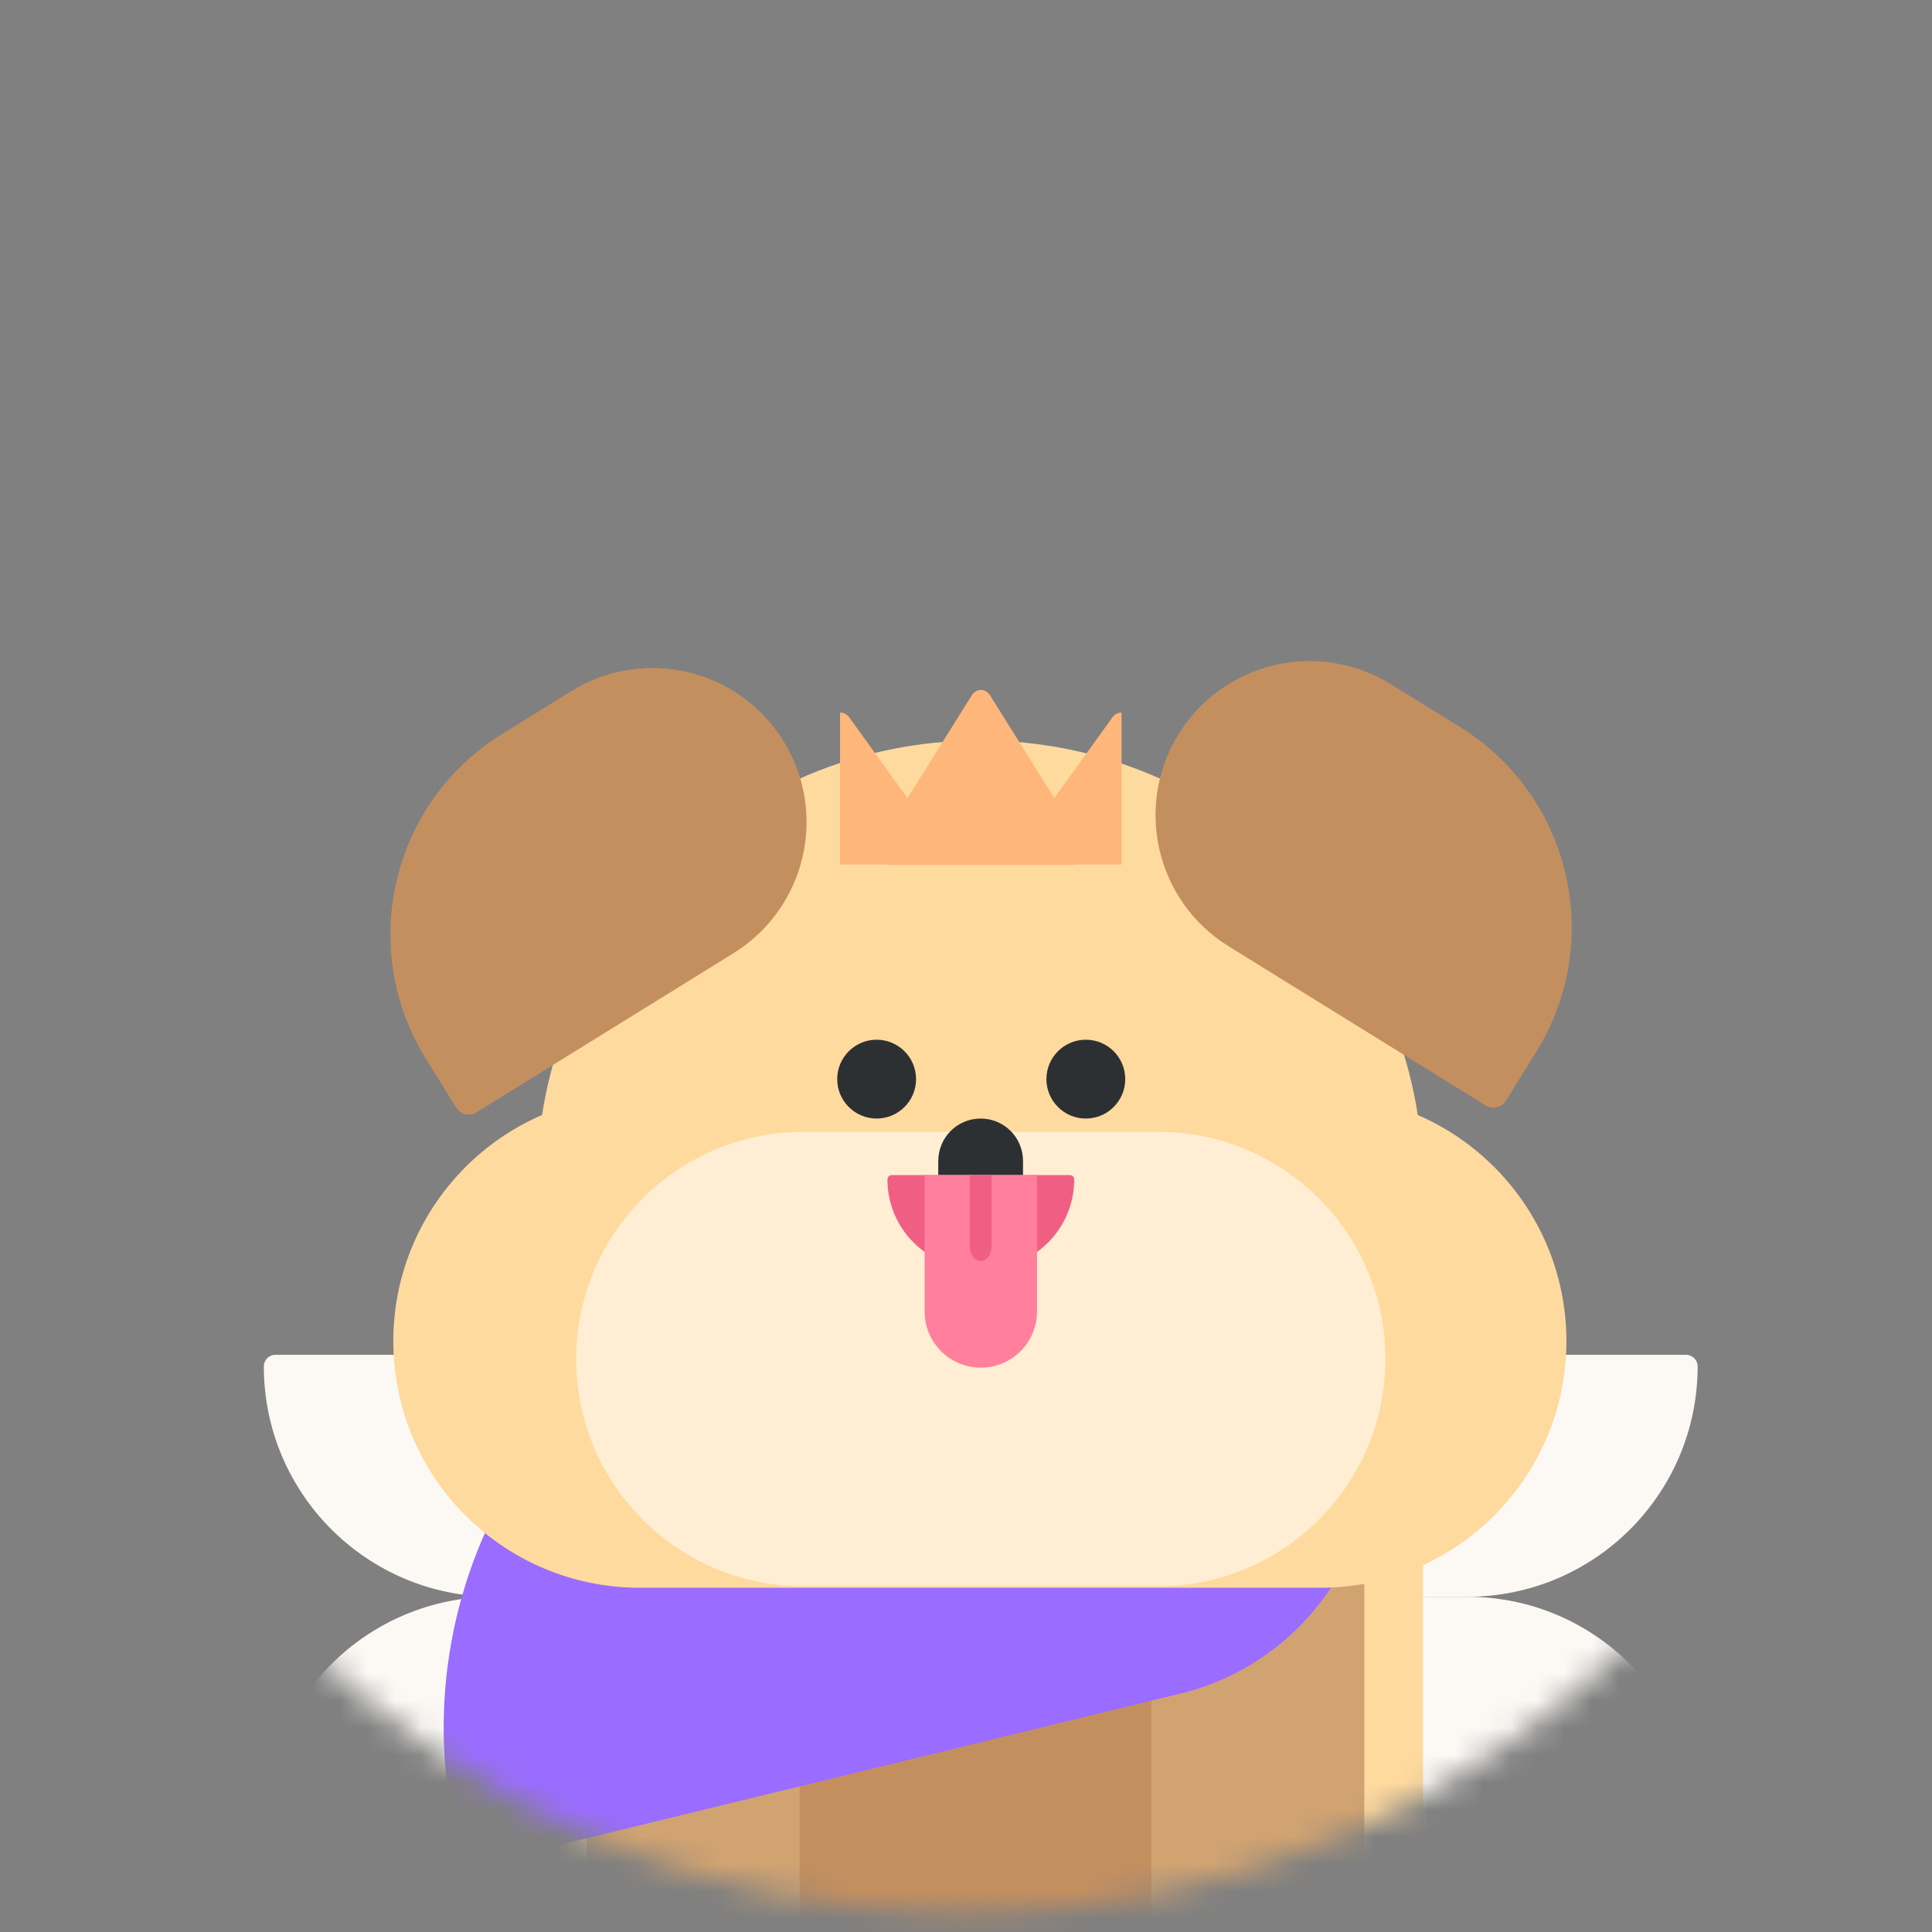 <svg width="71" height="71" viewBox="0 0 71 71" fill="none" xmlns="http://www.w3.org/2000/svg">
<rect x="0" y="0" width="71" height="71" fill="#808080" stroke="none"/>
<mask id="mask0_2401_6236" style="mask-type:alpha" maskUnits="userSpaceOnUse" x="0" y="0" width="71" height="71">
<circle cx="35.5" cy="35.294" r="35" fill="#D9D9D9"/>
</mask>
<g mask="url(#mask0_2401_6236)">
<path d="M46.607 58.681C46.373 58.681 46.184 58.87 46.184 59.104C46.184 63.781 49.975 67.572 54.652 67.572H61.966C62.2 67.572 62.389 67.383 62.389 67.149C62.389 62.472 58.598 58.681 53.921 58.681H46.607Z" fill="#FCF9F5"/>
<path d="M61.964 49.789C62.197 49.789 62.387 49.979 62.387 50.213C62.387 54.89 58.596 58.681 53.919 58.681H46.605C46.371 58.681 46.181 58.491 46.181 58.257C46.181 53.58 49.973 49.789 54.65 49.789H61.964Z" fill="#FCF9F5"/>
<path d="M25.475 58.681C25.709 58.681 25.899 58.87 25.899 59.104C25.899 63.781 22.108 67.572 17.43 67.572H10.117C9.883 67.572 9.693 67.383 9.693 67.149C9.693 62.472 13.484 58.681 18.161 58.681H25.473H25.475Z" fill="#FCF9F5"/>
<path d="M10.119 49.789C9.885 49.789 9.696 49.979 9.696 50.213C9.696 54.89 13.487 58.681 18.164 58.681H25.475C25.709 58.681 25.898 58.491 25.898 58.257C25.898 53.58 22.107 49.789 17.43 49.789H10.119Z" fill="#FCF9F5"/>
<path d="M36.01 27.211C45.004 27.211 52.297 34.502 52.297 43.498V87.353H42.659V81.306C42.659 77.712 39.604 74.836 36.01 74.836C32.416 74.836 29.503 77.749 29.503 81.343V83.289H19.726V43.498C19.726 34.504 27.016 27.211 36.01 27.211Z" fill="#FFDA9E"/>
<path d="M36.041 58.694C41.665 58.694 46.226 61.849 46.226 71.237V84.782L42.659 84.722C42.022 81.793 39.272 79.661 36.154 79.661C33.036 79.661 30.431 81.853 29.795 84.782H25.854V71.237C25.854 65.614 30.413 58.694 36.039 58.694H36.041Z" fill="#C48F5F"/>
<path d="M50.138 58.379V70.251C50.138 72.412 48.387 74.163 46.226 74.163C44.065 74.163 42.314 72.412 42.314 70.251V58.379C42.314 56.218 44.065 54.467 46.226 54.467C48.387 54.467 50.138 56.218 50.138 58.379Z" fill="#D1A371"/>
<path d="M29.387 58.379V70.251C29.387 72.412 27.636 74.163 25.475 74.163C23.314 74.163 21.563 72.412 21.563 70.251V58.379C21.563 56.218 23.314 54.467 25.475 54.467C27.636 54.467 29.387 56.218 29.387 58.379Z" fill="#D1A371"/>
<path d="M38.844 44.113C43.857 42.891 48.931 45.962 50.178 50.967C51.424 55.973 48.371 61.023 43.361 62.243L17.917 68.442C17.438 68.558 16.957 68.266 16.836 67.79C14.46 58.255 20.275 48.638 29.824 46.311L38.844 44.113Z" fill="#9A6CFF"/>
<path d="M14.454 49.292C14.454 44.289 18.511 40.235 23.511 40.235H48.508C53.511 40.235 57.565 44.292 57.565 49.292C57.565 54.295 53.508 58.349 48.508 58.349H23.511C18.508 58.349 14.454 54.293 14.454 49.292Z" fill="#FFDA9E"/>
<path d="M21.174 49.944C21.174 45.333 24.913 41.595 29.524 41.595H42.564C47.175 41.595 50.914 45.333 50.914 49.944C50.914 54.556 47.175 58.294 42.564 58.294H29.524C24.913 58.294 21.174 54.556 21.174 49.944Z" fill="#FFEED3"/>
<path d="M41.218 26.186C41.092 26.186 40.965 26.247 40.879 26.365L38.744 29.328L36.388 25.561C36.215 25.285 35.881 25.285 35.707 25.561L33.349 29.333L31.212 26.365C31.125 26.244 30.999 26.186 30.87 26.186V31.77H32.587C32.621 31.781 32.658 31.789 32.694 31.789H39.399C39.438 31.789 39.472 31.781 39.506 31.77H41.218V26.186Z" fill="#FFB67A"/>
<path d="M45.148 34.773C42.49 33.127 41.668 29.635 43.313 26.977C44.959 24.32 48.45 23.497 51.108 25.142L53.656 26.72C57.723 29.238 58.98 34.575 56.461 38.642L55.341 40.451C55.183 40.704 54.852 40.782 54.6 40.625L45.146 34.773H45.148Z" fill="#C48F5F"/>
<path d="M26.958 35.027C29.616 33.382 30.439 29.89 28.793 27.232C27.147 24.574 23.656 23.752 20.998 25.397L18.451 26.975C14.383 29.493 13.129 34.83 15.645 38.897L16.765 40.706C16.923 40.959 17.254 41.037 17.507 40.88L26.961 35.027H26.958Z" fill="#C48F5F"/>
<path d="M39.477 43.346C39.477 45.155 38.01 46.622 36.202 46.622H35.889C34.08 46.622 32.613 45.155 32.613 43.346C32.613 43.257 32.687 43.183 32.776 43.183H39.317C39.406 43.183 39.48 43.257 39.48 43.346H39.477Z" fill="#F05F83"/>
<path d="M34.482 42.662C34.482 41.802 35.179 41.106 36.039 41.106C36.898 41.106 37.595 41.802 37.595 42.662V43.183H34.48V42.662H34.482Z" fill="#2D3033"/>
<path d="M33.98 43.183H38.11V48.194C38.11 49.335 37.185 50.26 36.044 50.26C34.903 50.26 33.98 49.335 33.98 48.194V43.183Z" fill="#FF7F9C"/>
<path d="M35.639 43.183H36.438V45.807C36.438 46.101 36.26 46.34 36.039 46.34C35.818 46.34 35.639 46.101 35.639 45.807V43.183Z" fill="#F05F83"/>
<path d="M33.665 39.657C33.665 40.457 33.015 41.106 32.216 41.106C31.417 41.106 30.767 40.457 30.767 39.657C30.767 38.858 31.417 38.209 32.216 38.209C33.015 38.209 33.665 38.858 33.665 39.657Z" fill="#2D3033"/>
<path d="M41.352 39.657C41.352 40.457 40.703 41.106 39.903 41.106C39.104 41.106 38.455 40.457 38.455 39.657C38.455 38.858 39.102 38.209 39.903 38.209C40.705 38.209 41.352 38.858 41.352 39.657Z" fill="#2D3033"/>
</g>
</svg>
